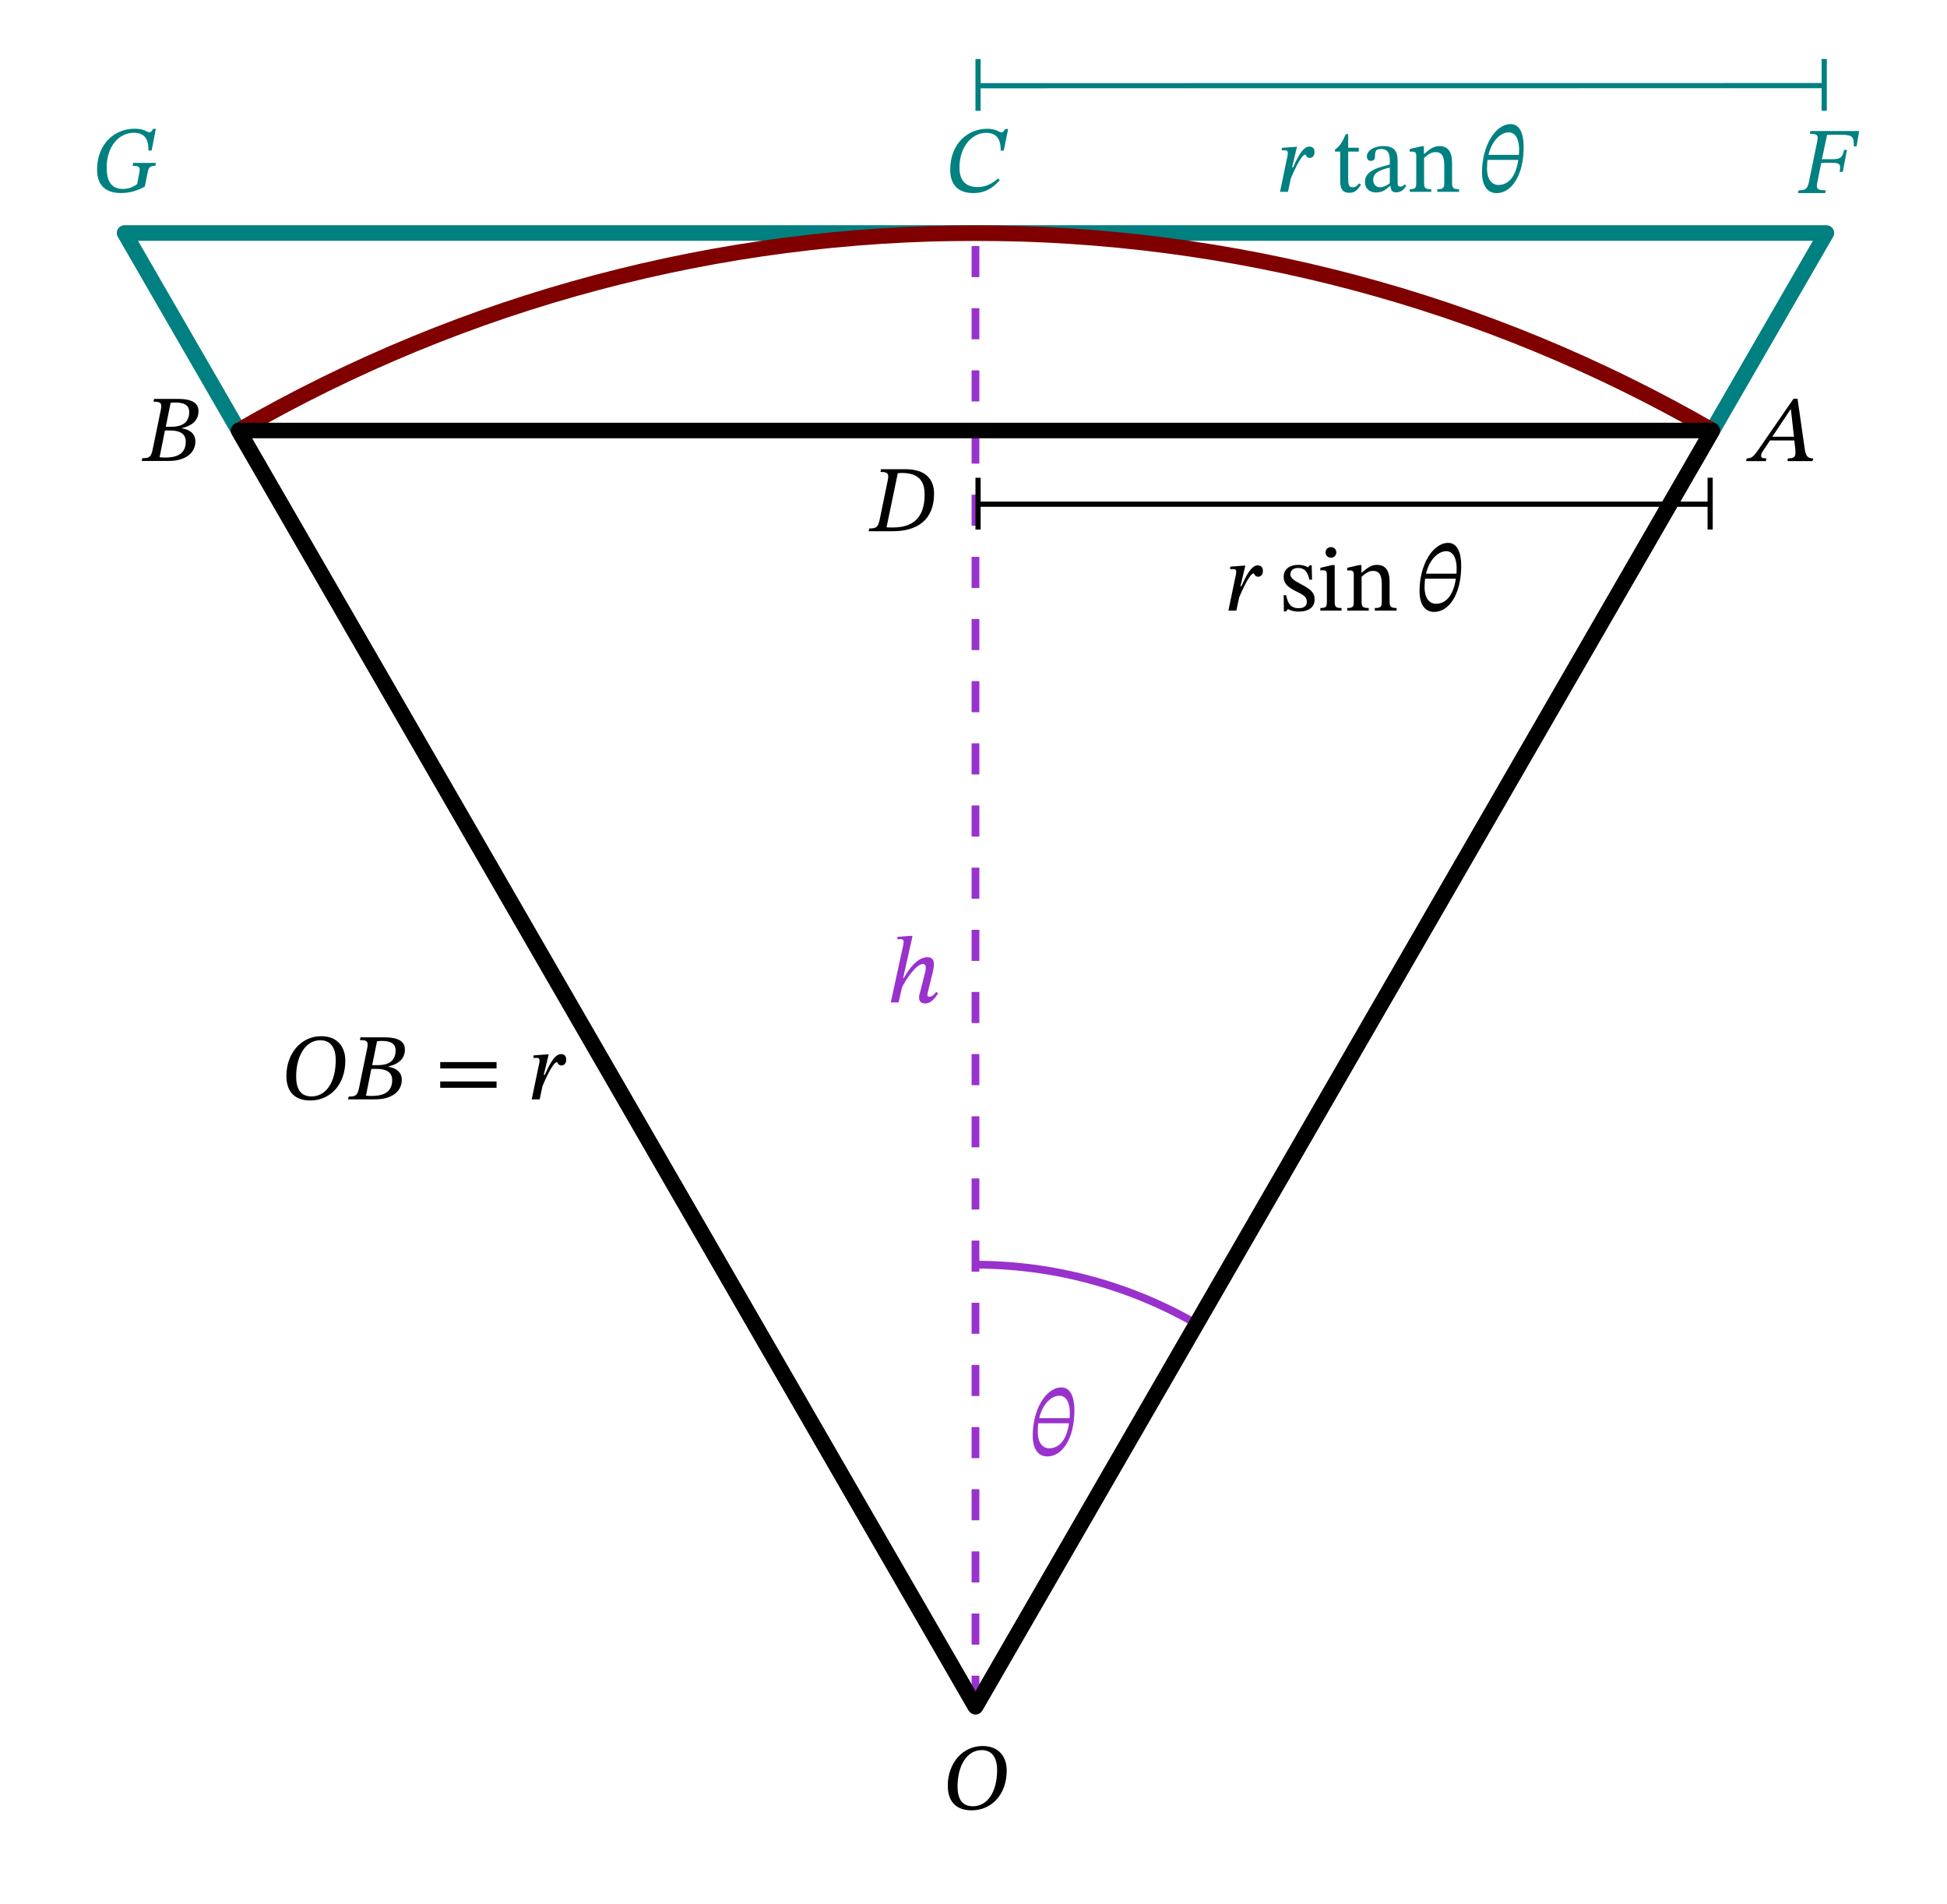 <?xml version="1.0" encoding="UTF-8"?>
<svg xmlns="http://www.w3.org/2000/svg" xmlns:xlink="http://www.w3.org/1999/xlink" width="186.861" height="182.72" viewBox="0 0 186.861 182.72">
<defs>
<g>
<g id="glyph-0-0">
<path d="M 6.203 -3.719 C 6.203 -4.938 5.531 -6.062 3.891 -6.062 C 1.953 -6.062 0.547 -4.406 0.547 -2.25 C 0.547 -0.922 1.172 0.109 2.844 0.109 C 4.75 0.109 6.203 -1.406 6.203 -3.719 Z M 5.281 -3.75 C 5.281 -1.734 4.406 -0.281 2.953 -0.281 C 1.828 -0.281 1.484 -1.125 1.484 -2.203 C 1.484 -4.125 2.359 -5.672 3.797 -5.672 C 4.734 -5.672 5.281 -5.031 5.281 -3.75 Z M 5.281 -3.75 "/>
</g>
<g id="glyph-0-1">
<path d="M 3.75 -3.156 C 4.609 -3.359 5.328 -3.812 5.328 -4.781 C 5.328 -5.438 4.891 -5.953 3.359 -5.953 L 1.062 -5.953 L 1.016 -5.688 C 1.688 -5.688 1.859 -5.578 1.703 -4.859 L 0.938 -1.141 C 0.781 -0.375 0.625 -0.266 -0.062 -0.266 L -0.125 0 L 2.5 0 C 3.922 0 5.031 -0.656 5.031 -1.875 C 5.031 -2.641 4.453 -3.016 3.75 -3.125 Z M 2.109 -2.922 L 2.641 -2.922 C 3.406 -2.922 4.109 -2.688 4.109 -1.844 C 4.109 -0.5 2.969 -0.328 2.141 -0.328 C 1.922 -0.328 1.797 -0.328 1.594 -0.359 Z M 2.188 -3.281 L 2.656 -5.578 C 2.844 -5.594 2.922 -5.609 3.109 -5.609 C 4.125 -5.609 4.438 -5.219 4.438 -4.719 C 4.438 -3.828 3.953 -3.281 2.703 -3.281 Z M 2.188 -3.281 "/>
</g>
<g id="glyph-0-2">
<path d="M 5.969 -2.969 L 5.969 -3.578 L 0.562 -3.578 L 0.562 -2.969 Z M 5.969 -1.109 L 5.969 -1.719 L 0.562 -1.719 L 0.562 -1.109 Z M 5.969 -1.109 "/>
</g>
<g id="glyph-0-3">
<path d="M 1.453 -2.344 L 1.922 -4.312 L 1.719 -4.312 L 0.469 -4.219 L 0.469 -3.969 C 0.469 -3.969 0.641 -3.984 0.75 -3.984 C 1 -3.984 1.047 -3.891 1.047 -3.719 C 1.047 -3.547 1 -3.312 0.953 -3.156 L 0.297 0 L 1.062 0 L 1.328 -1.266 C 1.484 -1.625 2.297 -3.578 2.734 -3.578 C 2.75 -3.578 2.844 -3.25 3.141 -3.25 C 3.375 -3.25 3.609 -3.422 3.609 -3.812 C 3.609 -4.172 3.406 -4.344 3.109 -4.344 C 2.391 -4.344 1.844 -2.953 1.547 -2.344 Z M 1.453 -2.344 "/>
</g>
<g id="glyph-0-4">
<path d="M 4.781 -1.016 C 4.656 -0.844 4.438 -0.547 4.109 -0.547 C 3.984 -0.547 3.938 -0.609 3.938 -0.719 C 3.938 -0.828 3.969 -0.938 3.969 -0.938 L 4.484 -3.031 C 4.5 -3.156 4.562 -3.469 4.562 -3.703 C 4.562 -4.031 4.422 -4.344 3.953 -4.344 C 2.891 -4.344 2.062 -3.031 1.672 -2.344 L 1.609 -2.344 L 2.516 -6.391 L 2.312 -6.391 L 1.062 -6.297 L 1.062 -6.047 C 1.062 -6.047 1.234 -6.078 1.359 -6.078 C 1.562 -6.078 1.656 -5.984 1.656 -5.844 C 1.656 -5.703 1.625 -5.531 1.625 -5.531 L 0.422 0 L 1.172 0 L 1.5 -1.438 C 1.781 -2.062 2.844 -3.688 3.5 -3.688 C 3.719 -3.688 3.781 -3.531 3.781 -3.328 C 3.781 -3.141 3.719 -2.891 3.719 -2.891 L 3.188 -0.797 C 3.156 -0.75 3.141 -0.594 3.141 -0.438 C 3.141 -0.172 3.266 0.094 3.719 0.094 C 4.375 0.094 4.734 -0.547 4.969 -0.875 Z M 4.781 -1.016 "/>
</g>
<g id="glyph-0-5">
<path d="M 4.5 -4.297 C 4.5 -5.609 4.109 -6.5 3.25 -6.5 C 1.766 -6.5 0.5 -4.375 0.5 -1.891 C 0.5 -0.484 1.094 0.125 1.906 0.125 C 3.312 0.125 4.5 -1.547 4.5 -4.297 Z M 2.078 -0.656 C 1.609 -0.656 0.984 -0.984 0.984 -2.266 C 0.984 -2.5 1 -2.844 1.031 -3.062 L 3.984 -3.062 C 3.734 -1.344 2.953 -0.656 2.078 -0.656 Z M 3.062 -5.703 C 3.766 -5.703 4.062 -4.938 4.062 -4.078 C 4.062 -3.922 4.047 -3.719 4.047 -3.547 L 1.125 -3.547 C 1.438 -4.906 2.297 -5.703 3.062 -5.703 Z M 3.062 -5.703 "/>
</g>
<g id="glyph-0-6">
<path d="M 5.812 0 L 5.875 -0.266 C 5.328 -0.266 5.203 -0.484 5.078 -1.078 L 4.375 -5.984 L 3.984 -5.984 L 0.859 -1.453 C 0.172 -0.422 0 -0.266 -0.5 -0.266 L -0.562 0 L 1.328 0 L 1.391 -0.266 C 1 -0.266 0.875 -0.328 0.875 -0.516 C 0.875 -0.688 0.969 -0.859 1.094 -1.031 L 1.734 -1.984 L 4.062 -1.984 L 4.156 -1.172 C 4.172 -1.062 4.172 -0.938 4.172 -0.781 C 4.172 -0.328 3.891 -0.266 3.453 -0.266 L 3.406 0 Z M 4.031 -2.344 L 1.953 -2.344 L 3.703 -4.969 L 3.734 -4.969 Z M 4.031 -2.344 "/>
</g>
<g id="glyph-0-7">
<path d="M 5.141 -1.312 C 4.531 -0.766 3.891 -0.484 3.188 -0.484 C 2 -0.484 1.438 -1.141 1.438 -2.344 C 1.438 -4.344 2.609 -5.688 4 -5.688 C 4.906 -5.688 5.422 -5.188 5.391 -3.984 L 5.688 -3.984 L 6.109 -6.062 L 5.844 -6.062 C 5.703 -5.859 5.609 -5.734 5.469 -5.734 C 5.234 -5.734 5 -6.078 4.094 -6.078 C 2.25 -6.078 0.547 -4.672 0.547 -2.125 C 0.547 -0.922 1.125 0.094 2.766 0.094 C 3.906 0.094 4.688 -0.422 5.297 -1.141 Z M 5.141 -1.312 "/>
</g>
<g id="glyph-0-8">
<path d="M 5.5 -4.484 L 5.75 -5.953 L 1.062 -5.953 L 1.016 -5.688 C 1.75 -5.688 1.844 -5.562 1.719 -4.938 L 0.922 -1.047 C 0.781 -0.375 0.562 -0.266 -0.062 -0.266 L -0.125 0 L 2.5 0 L 2.531 -0.266 C 1.969 -0.266 1.688 -0.328 1.688 -0.656 C 1.688 -0.734 1.688 -0.844 1.719 -0.953 L 2.109 -2.906 L 3.094 -2.906 C 3.875 -2.906 4.016 -2.797 3.875 -2.031 L 4.172 -2.031 L 4.578 -4.141 L 4.297 -4.141 C 4.141 -3.422 3.953 -3.25 3.188 -3.25 L 2.172 -3.25 L 2.672 -5.594 L 4.031 -5.594 C 5.203 -5.594 5.234 -5.344 5.234 -4.484 Z M 5.5 -4.484 "/>
</g>
<g id="glyph-0-9">
<path d="M 6.203 -2.797 L 4.031 -2.797 L 3.969 -2.516 C 4.656 -2.516 4.734 -2.391 4.594 -1.734 L 4.406 -0.75 C 4 -0.484 3.609 -0.297 3.047 -0.297 C 1.953 -0.297 1.484 -1 1.484 -2.344 C 1.484 -4.422 2.688 -5.688 4.078 -5.688 C 5.016 -5.688 5.531 -5.188 5.484 -3.984 L 5.797 -3.984 L 6.203 -6.062 L 5.953 -6.062 C 5.812 -5.859 5.719 -5.734 5.578 -5.734 C 5.344 -5.734 5.125 -6.078 4.156 -6.078 C 2.344 -6.078 0.562 -4.734 0.562 -2.125 C 0.562 -0.953 1.094 0.094 2.844 0.094 C 3.797 0.094 4.406 -0.141 5.141 -0.516 L 5.406 -1.828 C 5.516 -2.391 5.641 -2.516 6.156 -2.516 Z M 6.203 -2.797 "/>
</g>
<g id="glyph-0-10">
<path d="M 1.062 -5.953 L 1.016 -5.688 C 1.672 -5.688 1.844 -5.578 1.719 -4.922 L 0.938 -1.125 C 0.781 -0.391 0.625 -0.266 -0.062 -0.266 L -0.125 0 L 2.188 0 C 4.5 0 6.156 -1.047 6.156 -3.609 C 6.156 -5.016 5.312 -5.953 3.422 -5.953 Z M 2.672 -5.562 C 2.828 -5.578 2.906 -5.594 3.062 -5.594 C 4.844 -5.594 5.25 -4.625 5.25 -3.531 C 5.25 -1.281 4.125 -0.359 2.188 -0.359 C 1.953 -0.359 1.766 -0.359 1.594 -0.375 Z M 2.672 -5.562 "/>
</g>
<g id="glyph-1-0">
<path d="M 0.375 0.078 L 0.578 0.078 L 0.766 -0.141 L 0.781 -0.141 C 1.016 -0.031 1.281 0.094 1.812 0.094 C 2.625 0.094 3.328 -0.234 3.328 -1.078 C 3.328 -1.75 2.891 -2.078 2.062 -2.516 C 1.312 -2.906 1 -3.141 1 -3.484 C 1 -3.891 1.328 -4.094 1.734 -4.094 C 2.297 -4.094 2.625 -3.828 2.828 -2.969 L 3.078 -2.969 L 3.047 -4.344 L 2.859 -4.344 L 2.703 -4.156 C 2.469 -4.266 2.203 -4.391 1.75 -4.391 C 0.969 -4.391 0.359 -4 0.359 -3.25 C 0.359 -2.578 0.734 -2.266 1.562 -1.844 C 2.406 -1.438 2.578 -1.266 2.578 -0.828 C 2.578 -0.406 2.25 -0.234 1.797 -0.234 C 1.125 -0.234 0.781 -0.547 0.594 -1.484 L 0.359 -1.484 Z M 0.375 0.078 "/>
</g>
<g id="glyph-1-1">
<path d="M 2.328 0 L 2.328 -0.25 C 1.719 -0.25 1.672 -0.391 1.672 -0.922 L 1.672 -4.375 L 1.438 -4.375 L 0.297 -4.109 L 0.297 -3.859 C 0.297 -3.859 0.406 -3.875 0.531 -3.875 C 0.781 -3.875 0.922 -3.828 0.922 -3.438 L 0.922 -0.922 C 0.922 -0.406 0.891 -0.25 0.297 -0.25 L 0.297 0 Z M 1.312 -5.078 C 1.625 -5.078 1.828 -5.312 1.828 -5.594 C 1.828 -5.859 1.625 -6.094 1.312 -6.094 C 1 -6.094 0.797 -5.859 0.797 -5.594 C 0.797 -5.312 1 -5.078 1.312 -5.078 Z M 1.312 -5.078 "/>
</g>
<g id="glyph-1-2">
<path d="M 5.031 0 L 5.031 -0.25 C 4.422 -0.25 4.359 -0.406 4.359 -0.922 L 4.359 -2.781 C 4.359 -3.828 3.969 -4.391 3.141 -4.391 C 2.578 -4.391 2.172 -4.062 1.688 -3.641 L 1.656 -3.641 L 1.656 -4.375 L 1.453 -4.375 L 0.297 -4.109 L 0.297 -3.844 C 0.297 -3.844 0.391 -3.859 0.547 -3.859 C 0.781 -3.859 0.922 -3.781 0.922 -3.469 L 0.922 -0.922 C 0.922 -0.406 0.891 -0.25 0.297 -0.25 L 0.297 0 L 2.359 0 L 2.359 -0.25 C 1.719 -0.25 1.672 -0.406 1.672 -0.922 L 1.672 -3.25 C 1.953 -3.484 2.281 -3.812 2.766 -3.812 C 3.188 -3.812 3.609 -3.641 3.609 -2.562 L 3.609 -0.922 C 3.609 -0.406 3.578 -0.25 2.938 -0.25 L 2.938 0 Z M 5.031 0 "/>
</g>
<g id="glyph-1-3">
<path d="M 2.656 -0.812 C 2.422 -0.562 2.312 -0.438 2.016 -0.438 C 1.672 -0.438 1.594 -0.656 1.594 -1.312 L 1.594 -3.859 L 2.609 -3.859 L 2.609 -4.234 L 1.594 -4.234 L 1.594 -5.531 L 1.359 -5.531 C 1.031 -4.766 0.766 -4.328 0.328 -4.062 L 0.328 -3.859 L 0.828 -3.859 L 0.828 -1.047 C 0.828 -0.234 1.094 0.094 1.703 0.094 C 2.281 0.094 2.469 -0.188 2.828 -0.672 Z M 2.656 -0.812 "/>
</g>
<g id="glyph-1-4">
<path d="M 1.422 0.062 C 2 0.062 2.328 -0.188 2.75 -0.562 L 2.797 -0.562 C 2.844 -0.156 2.938 0.047 3.328 0.047 C 3.797 0.047 4.016 -0.141 4.312 -0.578 L 4.172 -0.719 C 4.047 -0.594 3.922 -0.5 3.75 -0.5 C 3.562 -0.5 3.484 -0.578 3.484 -0.938 L 3.484 -3 C 3.484 -3.938 3.109 -4.391 2.125 -4.391 C 1.141 -4.391 0.531 -3.906 0.531 -3.406 C 0.531 -3.094 0.719 -2.969 0.906 -2.969 C 1.156 -2.969 1.312 -3.094 1.312 -3.375 C 1.312 -3.922 1.391 -4.109 1.906 -4.109 C 2.453 -4.109 2.734 -3.812 2.734 -3.031 L 2.734 -2.625 C 1.953 -2.391 0.344 -2.141 0.344 -0.953 C 0.344 -0.375 0.719 0.062 1.422 0.062 Z M 2.734 -0.828 C 2.422 -0.578 2.094 -0.438 1.797 -0.438 C 1.406 -0.438 1.141 -0.719 1.141 -1.172 C 1.141 -1.875 1.906 -2.125 2.734 -2.328 Z M 2.734 -0.828 "/>
</g>
</g>
</defs>
<path fill="none" stroke-width="1.494" stroke-linecap="butt" stroke-linejoin="round" stroke="rgb(0%, 0%, 0%)" stroke-opacity="1" stroke-miterlimit="10" d="M 0.002 -0.001 L 70.868 122.745 " transform="matrix(0.998, 0, 0, -0.998, 93.619, 163.819)"/>
<path fill="none" stroke-width="1.494" stroke-linecap="butt" stroke-linejoin="round" stroke="rgb(0%, 0%, 0%)" stroke-opacity="1" stroke-miterlimit="10" d="M 0.002 -0.001 L -70.868 122.745 " transform="matrix(0.998, 0, 0, -0.998, 93.619, 163.819)"/>
<g fill="rgb(0%, 0%, 0%)" fill-opacity="1">
<use xlink:href="#glyph-0-0" x="26.94" y="105.518"/>
</g>
<g fill="rgb(0%, 0%, 0%)" fill-opacity="1">
<use xlink:href="#glyph-0-1" x="33.53" y="105.518"/>
</g>
<g fill="rgb(0%, 0%, 0%)" fill-opacity="1">
<use xlink:href="#glyph-0-2" x="41.688" y="105.518"/>
</g>
<g fill="rgb(0%, 0%, 0%)" fill-opacity="1">
<use xlink:href="#glyph-0-3" x="50.734" y="105.518"/>
</g>
<path fill="none" stroke-width="1.494" stroke-linecap="butt" stroke-linejoin="round" stroke="rgb(0%, 50%, 50%)" stroke-opacity="1" stroke-miterlimit="10" d="M 70.864 122.745 L 81.83 141.739 L -81.83 141.739 L -70.864 122.745 " transform="matrix(0.998, 0, 0, -0.998, 93.619, 163.819)"/>
<path fill="none" stroke-width="1.494" stroke-linecap="butt" stroke-linejoin="round" stroke="rgb(50%, 0%, 0%)" stroke-opacity="1" stroke-miterlimit="10" d="M 70.864 122.745 C 27.02 148.057 -27.02 148.057 -70.868 122.745 " transform="matrix(0.998, 0, 0, -0.998, 93.619, 163.819)"/>
<path fill="none" stroke-width="0.747" stroke-linecap="butt" stroke-linejoin="round" stroke="rgb(59.999%, 19.6%, 79.999%)" stroke-opacity="1" stroke-dasharray="2.989 2.989" stroke-miterlimit="10" d="M 0.002 -0.001 L 0.002 141.731 " transform="matrix(0.998, 0, 0, -0.998, 93.619, 163.819)"/>
<g fill="rgb(59.999%, 19.6%, 79.999%)" fill-opacity="1">
<use xlink:href="#glyph-0-4" x="85.068" y="96.217"/>
</g>
<path fill="none" stroke-width="0.747" stroke-linecap="butt" stroke-linejoin="round" stroke="rgb(59.999%, 19.6%, 79.999%)" stroke-opacity="1" stroke-miterlimit="10" d="M 21.261 36.821 C 14.798 40.553 7.463 42.517 -0.002 42.517 " transform="matrix(0.998, 0, 0, -0.998, 93.619, 163.819)"/>
<g fill="rgb(59.999%, 19.6%, 79.999%)" fill-opacity="1">
<use xlink:href="#glyph-0-5" x="98.615" y="139.668"/>
</g>
<g fill="rgb(0%, 0%, 0%)" fill-opacity="1">
<use xlink:href="#glyph-0-0" x="90.415" y="173.65"/>
</g>
<g fill="rgb(0%, 0%, 0%)" fill-opacity="1">
<use xlink:href="#glyph-0-6" x="168.143" y="44.26"/>
</g>
<g fill="rgb(0%, 0%, 0%)" fill-opacity="1">
<use xlink:href="#glyph-0-1" x="13.721" y="44.242"/>
</g>
<g fill="rgb(0%, 50%, 50%)" fill-opacity="1">
<use xlink:href="#glyph-0-7" x="90.647" y="18.439"/>
</g>
<g fill="rgb(0%, 50%, 50%)" fill-opacity="1">
<use xlink:href="#glyph-0-8" x="172.683" y="18.532"/>
</g>
<g fill="rgb(0%, 50%, 50%)" fill-opacity="1">
<use xlink:href="#glyph-0-9" x="8.755" y="18.432"/>
</g>
<g fill="rgb(0%, 0%, 0%)" fill-opacity="1">
<use xlink:href="#glyph-0-10" x="83.49" y="50.989"/>
</g>
<path fill="none" stroke-width="0.498" stroke-linecap="butt" stroke-linejoin="round" stroke="rgb(0%, 0%, 0%)" stroke-opacity="1" stroke-miterlimit="10" d="M 70.493 115.656 L 0.374 115.656 " transform="matrix(0.998, 0, 0, -0.998, 93.619, 163.819)"/>
<path fill="none" stroke-width="0.498" stroke-linecap="butt" stroke-linejoin="miter" stroke="rgb(0%, 0%, 0%)" stroke-opacity="1" stroke-miterlimit="10" d="M 0.001 2.491 L 0.001 -2.489 " transform="matrix(0.998, -0, -0, -0.998, 164.128, 48.339)"/>
<path fill="none" stroke-width="0.498" stroke-linecap="butt" stroke-linejoin="miter" stroke="rgb(0%, 0%, 0%)" stroke-opacity="1" stroke-miterlimit="10" d="M 0.001 2.491 L 0.001 -2.489 " transform="matrix(-0.998, 0, 0, 0.998, 93.868, 48.341)"/>
<g fill="rgb(0%, 0%, 0%)" fill-opacity="1">
<use xlink:href="#glyph-0-3" x="117.597" y="58.608"/>
</g>
<g fill="rgb(0%, 0%, 0%)" fill-opacity="1">
<use xlink:href="#glyph-1-0" x="122.842" y="58.608"/>
<use xlink:href="#glyph-1-1" x="126.423" y="58.608"/>
<use xlink:href="#glyph-1-2" x="129.006" y="58.608"/>
</g>
<g fill="rgb(0%, 0%, 0%)" fill-opacity="1">
<use xlink:href="#glyph-0-5" x="135.738" y="58.608"/>
</g>
<path fill="none" stroke-width="0.498" stroke-linecap="butt" stroke-linejoin="round" stroke="rgb(0%, 50%, 50%)" stroke-opacity="1" stroke-miterlimit="10" d="M 0.374 155.905 L 81.459 155.913 " transform="matrix(0.998, 0, 0, -0.998, 93.619, 163.819)"/>
<path fill="none" stroke-width="0.498" stroke-linecap="butt" stroke-linejoin="miter" stroke="rgb(0%, 50%, 50%)" stroke-opacity="1" stroke-miterlimit="10" d="M 0.001 2.492 L 0.001 -2.492 " transform="matrix(-0.998, 0, 0, 0.998, 93.868, 8.152)"/>
<path fill="none" stroke-width="0.498" stroke-linecap="butt" stroke-linejoin="miter" stroke="rgb(0%, 50%, 50%)" stroke-opacity="1" stroke-miterlimit="10" d="M 0.001 2.489 L 0.001 -2.491 " transform="matrix(0.998, -0, -0, -0.998, 175.077, 8.145)"/>
<g fill="rgb(0%, 50%, 50%)" fill-opacity="1">
<use xlink:href="#glyph-0-3" x="122.551" y="18.411"/>
</g>
<g fill="rgb(0%, 50%, 50%)" fill-opacity="1">
<use xlink:href="#glyph-1-3" x="127.796" y="18.411"/>
<use xlink:href="#glyph-1-4" x="130.651" y="18.411"/>
<use xlink:href="#glyph-1-2" x="135.002" y="18.411"/>
</g>
<g fill="rgb(0%, 50%, 50%)" fill-opacity="1">
<use xlink:href="#glyph-0-5" x="141.733" y="18.411"/>
</g>
<path fill="none" stroke-width="1.494" stroke-linecap="butt" stroke-linejoin="round" stroke="rgb(0%, 0%, 0%)" stroke-opacity="1" stroke-miterlimit="10" d="M 0.002 -0.001 L 70.864 122.745 L -70.864 122.745 Z M 0.002 -0.001 " transform="matrix(0.998, 0, 0, -0.998, 93.619, 163.819)"/>
</svg>
